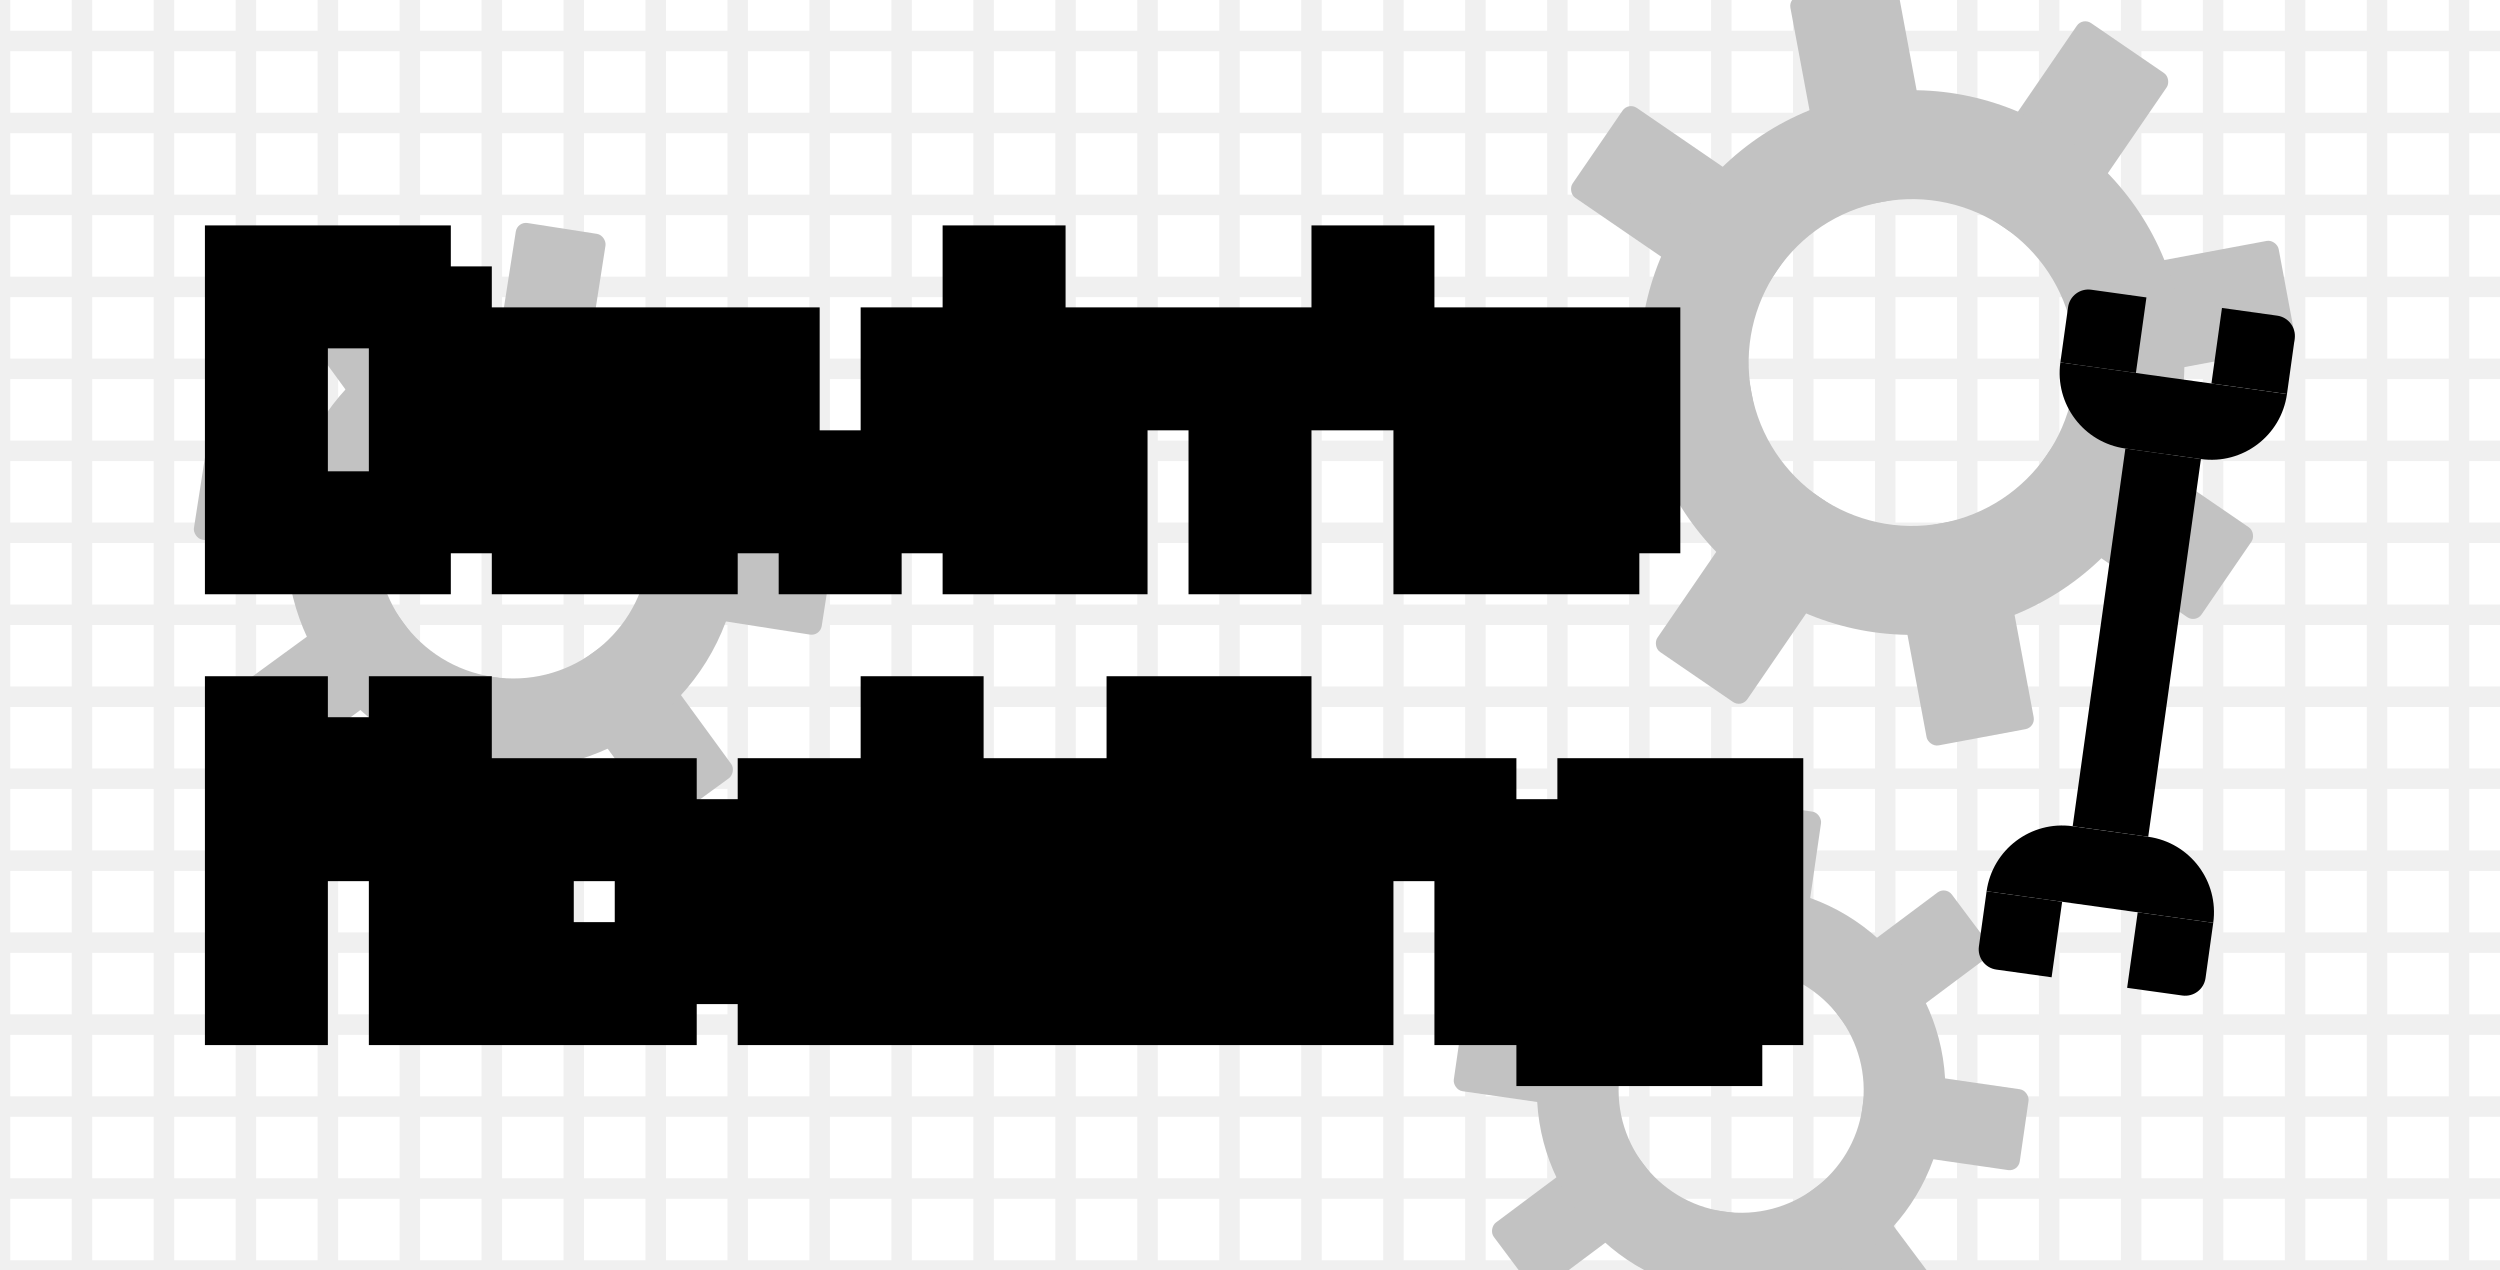 <svg width="61" height="31" viewBox="0 0 61 31" fill="none" xmlns="http://www.w3.org/2000/svg">
<rect x="0" y="0" width="61" height="31" fill="#333333" stroke="none"/>
<g clip-path="url(#clip0_1_18)">
<rect width="61" height="31" fill="white"/>
<rect y="14.75" width="61" height="0.5" fill="#F0F0F0"/>
<rect y="16.75" width="61" height="0.5" fill="#F0F0F0"/>
<rect y="18.75" width="61" height="0.5" fill="#F0F0F0"/>
<rect y="20.75" width="61" height="0.5" fill="#F0F0F0"/>
<rect y="22.75" width="61" height="0.5" fill="#F0F0F0"/>
<rect y="24.75" width="61" height="0.5" fill="#F0F0F0"/>
<rect y="26.75" width="61" height="0.5" fill="#F0F0F0"/>
<rect y="28.75" width="61" height="0.5" fill="#F0F0F0"/>
<rect y="30.75" width="61" height="0.5" fill="#F0F0F0"/>
<rect y="0.75" width="61" height="0.5" fill="#F0F0F0"/>
<rect y="2.75" width="61" height="0.5" fill="#F0F0F0"/>
<rect y="4.75" width="61" height="0.5" fill="#F0F0F0"/>
<rect y="6.75" width="61" height="0.5" fill="#F0F0F0"/>
<rect y="8.75" width="61" height="0.5" fill="#F0F0F0"/>
<rect y="10.75" width="61" height="0.5" fill="#F0F0F0"/>
<rect y="12.75" width="61" height="0.5" fill="#F0F0F0"/>
<rect x="16.25" width="31" height="0.5" transform="rotate(90 16.25 0)" fill="#F0F0F0"/>
<rect x="14.25" width="31" height="0.5" transform="rotate(90 14.25 0)" fill="#F0F0F0"/>
<rect x="12.25" width="31" height="0.5" transform="rotate(90 12.25 0)" fill="#F0F0F0"/>
<rect x="10.25" width="31" height="0.5" transform="rotate(90 10.25 0)" fill="#F0F0F0"/>
<rect x="8.25" width="31" height="0.5" transform="rotate(90 8.25 0)" fill="#F0F0F0"/>
<rect x="6.25" width="31" height="0.5" transform="rotate(90 6.25 0)" fill="#F0F0F0"/>
<rect x="4.25" width="31" height="0.5" transform="rotate(90 4.25 0)" fill="#F0F0F0"/>
<rect x="2.25" width="31" height="0.5" transform="rotate(90 2.25 0)" fill="#F0F0F0"/>
<rect x="0.25" width="31" height="0.5" transform="rotate(90 0.25 0)" fill="#F0F0F0"/>
<rect x="34.25" width="31" height="0.5" transform="rotate(90 34.25 0)" fill="#F0F0F0"/>
<rect x="32.25" width="31" height="0.5" transform="rotate(90 32.25 0)" fill="#F0F0F0"/>
<rect x="30.25" width="31" height="0.5" transform="rotate(90 30.25 0)" fill="#F0F0F0"/>
<rect x="28.25" width="31" height="0.5" transform="rotate(90 28.25 0)" fill="#F0F0F0"/>
<rect x="26.25" width="31" height="0.5" transform="rotate(90 26.25 0)" fill="#F0F0F0"/>
<rect x="24.25" width="31" height="0.5" transform="rotate(90 24.25 0)" fill="#F0F0F0"/>
<rect x="22.25" width="31" height="0.5" transform="rotate(90 22.25 0)" fill="#F0F0F0"/>
<rect x="20.25" width="31" height="0.5" transform="rotate(90 20.25 0)" fill="#F0F0F0"/>
<rect x="18.25" width="31" height="0.5" transform="rotate(90 18.25 0)" fill="#F0F0F0"/>
<rect x="52.25" width="31" height="0.5" transform="rotate(90 52.25 0)" fill="#F0F0F0"/>
<rect x="50.25" width="31" height="0.5" transform="rotate(90 50.25 0)" fill="#F0F0F0"/>
<rect x="48.25" width="31" height="0.5" transform="rotate(90 48.25 0)" fill="#F0F0F0"/>
<rect x="46.25" width="31" height="0.5" transform="rotate(90 46.25 0)" fill="#F0F0F0"/>
<rect x="44.25" width="31" height="0.5" transform="rotate(90 44.25 0)" fill="#F0F0F0"/>
<rect x="42.25" width="31" height="0.5" transform="rotate(90 42.25 0)" fill="#F0F0F0"/>
<rect x="40.25" width="31" height="0.5" transform="rotate(90 40.25 0)" fill="#F0F0F0"/>
<rect x="38.25" width="31" height="0.5" transform="rotate(90 38.25 0)" fill="#F0F0F0"/>
<rect x="36.25" width="31" height="0.5" transform="rotate(90 36.25 0)" fill="#F0F0F0"/>
<rect x="56.25" width="31" height="0.5" transform="rotate(90 56.25 0)" fill="#F0F0F0"/>
<rect x="54.25" width="31" height="0.5" transform="rotate(90 54.25 0)" fill="#F0F0F0"/>
<rect x="60.25" width="31" height="0.5" transform="rotate(90 60.25 0)" fill="#F0F0F0"/>
<rect x="58.25" width="31" height="0.5" transform="rotate(90 58.25 0)" fill="#F0F0F0"/>
<rect x="12.624" y="5.403" width="2.215" height="4.43" rx="0.25" transform="rotate(8.875 12.624 5.403)" fill="#C2C2C2"/>
<rect x="10.916" y="16.344" width="2.215" height="4.43" rx="0.25" transform="rotate(8.875 10.916 16.344)" fill="#C2C2C2"/>
<rect x="5.035" y="10.942" width="4.43" height="2.215" rx="0.25" transform="rotate(8.875 5.035 10.942)" fill="#C2C2C2"/>
<rect x="15.976" y="12.651" width="4.43" height="2.215" rx="0.25" transform="rotate(8.875 15.976 12.651)" fill="#C2C2C2"/>
<rect x="18.131" y="7.768" width="2.215" height="4.43" rx="0.25" transform="rotate(53.875 18.131 7.768)" fill="#C2C2C2"/>
<rect x="9.186" y="14.296" width="2.215" height="4.43" rx="0.25" transform="rotate(53.875 9.186 14.296)" fill="#C2C2C2"/>
<rect x="8.847" y="6.318" width="4.43" height="2.215" rx="0.25" transform="rotate(53.875 8.847 6.318)" fill="#C2C2C2"/>
<rect x="15.376" y="15.263" width="4.43" height="2.215" rx="0.25" transform="rotate(53.875 15.376 15.263)" fill="#C2C2C2"/>
<path fill-rule="evenodd" clip-rule="evenodd" d="M11.668 18.703C14.69 19.175 17.521 17.108 17.993 14.087C18.465 11.065 16.398 8.234 13.377 7.762C10.355 7.29 7.524 9.357 7.052 12.378C6.58 15.399 8.647 18.231 11.668 18.703ZM12.01 16.515C13.823 16.798 15.522 15.558 15.805 13.745C16.088 11.932 14.848 10.233 13.035 9.95C11.222 9.667 9.523 10.907 9.24 12.72C8.957 14.533 10.197 16.232 12.01 16.515Z" fill="#C2C2C2"/>
<rect x="42.496" y="19.554" width="1.993" height="3.987" rx="0.25" transform="rotate(8.228 42.496 19.554)" fill="#C2C2C2"/>
<rect x="41.07" y="29.418" width="1.993" height="3.987" rx="0.25" transform="rotate(8.228 41.07 29.418)" fill="#C2C2C2"/>
<rect x="35.722" y="24.617" width="3.987" height="1.993" rx="0.25" transform="rotate(8.228 35.722 24.617)" fill="#C2C2C2"/>
<rect x="45.586" y="26.043" width="3.987" height="1.993" rx="0.25" transform="rotate(8.228 45.586 26.043)" fill="#C2C2C2"/>
<rect x="47.476" y="21.627" width="1.993" height="3.987" rx="0.25" transform="rotate(53.228 47.476 21.627)" fill="#C2C2C2"/>
<rect x="39.493" y="27.593" width="1.993" height="3.987" rx="0.25" transform="rotate(53.228 39.493 27.593)" fill="#C2C2C2"/>
<rect x="39.106" y="20.417" width="3.987" height="1.993" rx="0.25" transform="rotate(53.228 39.106 20.417)" fill="#C2C2C2"/>
<rect x="45.072" y="28.4" width="3.987" height="1.993" rx="0.25" transform="rotate(53.228 45.072 28.4)" fill="#C2C2C2"/>
<path fill-rule="evenodd" clip-rule="evenodd" d="M41.771 31.533C44.495 31.927 47.022 30.038 47.416 27.315C47.81 24.591 45.921 22.064 43.197 21.67C40.474 21.276 37.946 23.165 37.552 25.888C37.158 28.612 39.047 31.14 41.771 31.533ZM42.056 29.561C43.691 29.797 45.207 28.664 45.443 27.029C45.68 25.395 44.546 23.879 42.912 23.642C41.278 23.406 39.761 24.539 39.525 26.174C39.289 27.808 40.422 29.324 42.056 29.561Z" fill="#C2C2C2"/>
<rect x="43.64" y="-0.054" width="2.658" height="5.315" rx="0.25" transform="rotate(-10.577 43.64 -0.054)" fill="#C2C2C2"/>
<rect x="46.079" y="13.009" width="2.658" height="5.315" rx="0.25" transform="rotate(-10.577 46.079 13.009)" fill="#C2C2C2"/>
<rect x="37.266" y="9.247" width="5.315" height="2.658" rx="0.25" transform="rotate(-10.577 37.266 9.247)" fill="#C2C2C2"/>
<rect x="50.329" y="6.808" width="5.315" height="2.658" rx="0.25" transform="rotate(-10.577 50.329 6.808)" fill="#C2C2C2"/>
<rect x="50.816" y="0.422" width="2.658" height="5.315" rx="0.25" transform="rotate(34.423 50.816 0.422)" fill="#C2C2C2"/>
<rect x="43.304" y="11.383" width="2.658" height="5.315" rx="0.25" transform="rotate(34.423 43.304 11.383)" fill="#C2C2C2"/>
<rect x="39.732" y="2.492" width="5.315" height="2.658" rx="0.25" transform="rotate(34.423 39.732 2.492)" fill="#C2C2C2"/>
<rect x="50.694" y="10.003" width="5.315" height="2.658" rx="0.25" transform="rotate(34.423 50.694 10.003)" fill="#C2C2C2"/>
<path fill-rule="evenodd" clip-rule="evenodd" d="M47.873 15.377C51.481 14.704 53.859 11.234 53.185 7.626C52.512 4.019 49.041 1.641 45.434 2.315C41.827 2.988 39.449 6.458 40.122 10.066C40.796 13.673 44.266 16.051 47.873 15.377ZM47.386 12.765C49.55 12.361 50.977 10.279 50.573 8.114C50.169 5.95 48.086 4.523 45.922 4.927C43.758 5.331 42.331 7.414 42.735 9.578C43.139 11.742 45.221 13.169 47.386 12.765Z" fill="#C2C2C2"/>
<rect x="51.859" y="10.944" width="1.861" height="9.305" transform="rotate(7.941 51.859 10.944)" fill="black"/>
<path d="M50.273 8.843C50.131 9.861 50.841 10.802 51.859 10.944L53.702 11.201C54.72 11.343 55.66 10.633 55.802 9.615L50.273 8.843Z" fill="black"/>
<path d="M50.461 7.495C50.499 7.222 50.752 7.031 51.025 7.069L52.373 7.257L52.116 9.1L50.273 8.843L50.461 7.495Z" fill="black"/>
<path d="M54.216 7.514L55.564 7.702C55.838 7.74 56.029 7.993 55.99 8.267L55.802 9.615L53.959 9.357L54.216 7.514Z" fill="black"/>
<path d="M54.003 22.517C54.145 21.499 53.435 20.559 52.417 20.417L50.573 20.16C49.555 20.018 48.615 20.728 48.473 21.746L54.003 22.517Z" fill="black"/>
<path d="M53.815 23.865C53.777 24.138 53.524 24.329 53.25 24.291L51.902 24.103L52.16 22.26L54.003 22.517L53.815 23.865Z" fill="black"/>
<path d="M50.059 23.846L48.711 23.658C48.438 23.62 48.247 23.367 48.285 23.094L48.473 21.746L50.316 22.003L50.059 23.846Z" fill="black"/>
<path d="M10 12.5V7.5H11V12.5H10ZM6 13.5V6.5H10V7.5H7V12.5H10V13.5H6ZM13 13.5V12.5H17V13.5H13ZM12 12.5V9.5H13V10.5H16V9.5H17V11.5H13V12.5H12ZM13 9.5V8.5H16V9.5H13ZM20 13.5V12.5H21V13.5H20ZM19 12.5V11.5H20V12.5H19ZM21 12.5V11.5H22V12.5H21ZM18 11.5V8.5H19V11.5H18ZM22 11.5V8.5H23V11.5H22ZM24 13.5V8.5H25V13.5H24ZM24 7.5V6.5H25V7.5H24ZM30 13.5V9.5H31V13.5H30ZM26 13.5V8.5H30V9.5H27V13.5H26ZM32 9.5V8.5H33V9.5H32ZM33 8.5V6.5H34V8.5H33ZM35 13.5V12.5H39V13.5H35ZM39 12.5V11.5H40V12.5H39ZM36 11.5V10.5H39V11.5H36ZM35 10.5V9.5H36V10.5H35ZM36 9.5V8.5H40V9.5H36Z" fill="url(#paint0_linear_1_18)"/>
<path d="M10 12.5H9V13.5H10V12.5ZM10 7.5V6.5H9V7.5H10ZM11 7.5H12V6.5H11V7.5ZM11 12.5V13.5H12V12.5H11ZM6 13.5H5V14.5H6V13.5ZM6 6.5V5.5H5V6.5H6ZM10 6.5H11V5.5H10V6.5ZM10 7.5V8.5H11V7.5H10ZM7 7.5V6.5H6V7.5H7ZM7 12.5H6V13.5H7V12.5ZM10 12.5H11V11.5H10V12.5ZM10 13.5V14.5H11V13.5H10ZM11 12.5V7.5H9V12.5H11ZM10 8.5H11V6.5H10V8.5ZM10 7.5V12.5H12V7.5H10ZM11 11.5H10V13.5H11V11.5ZM7 13.5V6.5H5V13.5H7ZM6 7.5H10V5.5H6V7.5ZM9 6.5V7.5H11V6.5H9ZM10 6.5H7V8.5H10V6.5ZM6 7.5V12.5H8V7.5H6ZM7 13.5H10V11.5H7V13.5ZM9 12.5V13.5H11V12.5H9ZM10 12.5H6V14.5H10V12.5ZM13 13.5H12V14.5H13V13.5ZM13 12.5V11.5H12V12.5H13ZM17 12.5H18V11.5H17V12.5ZM17 13.5V14.5H18V13.5H17ZM12 12.5H11V13.5H12V12.5ZM12 9.5V8.5H11V9.5H12ZM13 9.5H14V8.5H13V9.5ZM13 10.5H12V11.5H13V10.5ZM16 10.5V11.5H17V10.5H16ZM16 9.5V8.5H15V9.5H16ZM17 9.5H18V8.5H17V9.5ZM17 11.5V12.5H18V11.5H17ZM13 11.5V10.5H12V11.5H13ZM13 12.5V13.5H14V12.5H13ZM13 9.5H12V10.5H13V9.5ZM13 8.5V7.5H12V8.5H13ZM16 8.5H17V7.5H16V8.5ZM16 9.5V10.5H17V9.5H16ZM14 13.5V12.5H12V13.5H14ZM13 13.5H17V11.5H13V13.5ZM16 12.5V13.5H18V12.5H16ZM17 12.5H13V14.5H17V12.5ZM13 12.5V9.5H11V12.5H13ZM12 10.5H13V8.5H12V10.5ZM12 9.5V10.5H14V9.5H12ZM13 11.5H16V9.5H13V11.5ZM17 10.5V9.5H15V10.5H17ZM16 10.5H17V8.5H16V10.5ZM16 9.5V11.5H18V9.5H16ZM17 10.5H13V12.5H17V10.5ZM12 11.5V12.5H14V11.5H12ZM13 11.5H12V13.5H13V11.5ZM14 9.5V8.5H12V9.5H14ZM13 9.5H16V7.5H13V9.5ZM15 8.5V9.5H17V8.5H15ZM16 8.5H13V10.5H16V8.5ZM20 13.5H19V14.5H20V13.5ZM20 12.5V11.5H19V12.5H20ZM21 12.5H22V11.5H21V12.5ZM21 13.5V14.5H22V13.5H21ZM19 12.5H18V13.5H19V12.5ZM19 11.5V10.5H18V11.5H19ZM20 11.5H21V10.5H20V11.5ZM20 12.5V13.5H21V12.5H20ZM21 12.5H20V13.5H21V12.5ZM21 11.5V10.5H20V11.5H21ZM22 11.5H23V10.5H22V11.5ZM22 12.5V13.5H23V12.5H22ZM18 11.5H17V12.5H18V11.5ZM18 8.5V7.5H17V8.5H18ZM19 8.5H20V7.5H19V8.5ZM19 11.5V12.5H20V11.5H19ZM22 11.5H21V12.5H22V11.5ZM22 8.5V7.5H21V8.5H22ZM23 8.5H24V7.5H23V8.5ZM23 11.5V12.5H24V11.5H23ZM21 13.5V12.5H19V13.5H21ZM20 13.5H21V11.5H20V13.5ZM20 12.5V13.5H22V12.5H20ZM21 12.5H20V14.5H21V12.5ZM20 12.5V11.5H18V12.5H20ZM19 12.5H20V10.5H19V12.5ZM19 11.5V12.5H21V11.5H19ZM20 11.5H19V13.5H20V11.5ZM22 12.5V11.5H20V12.5H22ZM21 12.5H22V10.5H21V12.5ZM21 11.5V12.5H23V11.5H21ZM22 11.5H21V13.5H22V11.5ZM19 11.5V8.5H17V11.5H19ZM18 9.5H19V7.5H18V9.5ZM18 8.5V11.5H20V8.5H18ZM19 10.5H18V12.5H19V10.5ZM23 11.5V8.5H21V11.5H23ZM22 9.5H23V7.5H22V9.5ZM22 8.5V11.5H24V8.5H22ZM23 10.5H22V12.5H23V10.5ZM24 13.5H23V14.5H24V13.5ZM24 8.5V7.5H23V8.5H24ZM25 8.5H26V7.5H25V8.5ZM25 13.5V14.5H26V13.5H25ZM24 7.5H23V8.5H24V7.5ZM24 6.5V5.5H23V6.5H24ZM25 6.5H26V5.5H25V6.5ZM25 7.5V8.5H26V7.5H25ZM25 13.5V8.5H23V13.5H25ZM24 9.5H25V7.5H24V9.5ZM24 8.5V13.5H26V8.5H24ZM25 12.5H24V14.5H25V12.5ZM25 7.5V6.5H23V7.5H25ZM24 7.5H25V5.5H24V7.5ZM24 6.5V7.5H26V6.5H24ZM25 6.5H24V8.5H25V6.5ZM30 13.5H29V14.5H30V13.5ZM30 9.5V8.5H29V9.5H30ZM31 9.5H32V8.5H31V9.5ZM31 13.5V14.5H32V13.5H31ZM26 13.5H25V14.5H26V13.5ZM26 8.5V7.5H25V8.5H26ZM30 8.5H31V7.5H30V8.5ZM30 9.5V10.5H31V9.5H30ZM27 9.5V8.5H26V9.5H27ZM27 13.5V14.5H28V13.5H27ZM31 13.5V9.5H29V13.5H31ZM30 10.5H31V8.5H30V10.5ZM30 9.5V13.5H32V9.5H30ZM31 12.5H30V14.5H31V12.5ZM27 13.5V8.5H25V13.5H27ZM26 9.5H30V7.5H26V9.5ZM29 8.5V9.5H31V8.5H29ZM30 8.5H27V10.5H30V8.5ZM26 9.5V13.5H28V9.5H26ZM27 12.5H26V14.5H27V12.5ZM32 9.5H31V10.5H32V9.5ZM32 8.5V7.5H31V8.5H32ZM33 8.5H34V7.5H33V8.5ZM33 9.5V10.5H34V9.5H33ZM33 8.5H32V9.5H33V8.5ZM33 6.5V5.5H32V6.5H33ZM34 6.5H35V5.5H34V6.5ZM34 8.5V9.5H35V8.5H34ZM33 9.5V8.5H31V9.5H33ZM32 9.5H33V7.5H32V9.5ZM32 8.5V9.5H34V8.5H32ZM33 8.5H32V10.5H33V8.5ZM34 8.5V6.5H32V8.5H34ZM33 7.5H34V5.5H33V7.5ZM33 6.5V8.5H35V6.5H33ZM34 7.5H33V9.5H34V7.5ZM35 13.5H34V14.5H35V13.5ZM35 12.5V11.5H34V12.5H35ZM39 12.5H40V11.5H39V12.5ZM39 13.5V14.5H40V13.5H39ZM39 12.5H38V13.5H39V12.5ZM39 11.5V10.5H38V11.5H39ZM40 11.5H41V10.5H40V11.5ZM40 12.5V13.5H41V12.5H40ZM36 11.5H35V12.5H36V11.5ZM36 10.5V9.5H35V10.5H36ZM39 10.5H40V9.5H39V10.5ZM39 11.5V12.5H40V11.5H39ZM35 10.5H34V11.5H35V10.5ZM35 9.5V8.5H34V9.5H35ZM36 9.5H37V8.5H36V9.5ZM36 10.5V11.5H37V10.5H36ZM36 9.5H35V10.5H36V9.5ZM36 8.5V7.5H35V8.5H36ZM40 8.5H41V7.5H40V8.5ZM40 9.5V10.5H41V9.5H40ZM36 13.5V12.5H34V13.5H36ZM35 13.5H39V11.5H35V13.5ZM38 12.5V13.5H40V12.5H38ZM39 12.5H35V14.5H39V12.5ZM40 12.5V11.5H38V12.5H40ZM39 12.5H40V10.5H39V12.5ZM39 11.5V12.5H41V11.5H39ZM40 11.5H39V13.5H40V11.5ZM37 11.5V10.5H35V11.5H37ZM36 11.5H39V9.5H36V11.5ZM38 10.5V11.5H40V10.5H38ZM39 10.5H36V12.5H39V10.5ZM36 10.5V9.5H34V10.5H36ZM35 10.5H36V8.5H35V10.5ZM35 9.5V10.5H37V9.5H35ZM36 9.5H35V11.5H36V9.5ZM37 9.5V8.5H35V9.5H37ZM36 9.5H40V7.5H36V9.5ZM39 8.5V9.5H41V8.5H39ZM40 8.5H36V10.5H40V8.5Z" fill="black"/>
<path d="M8 20.5V19.5H9V20.5H8ZM6 24.5V17.5H7V18.5H8V19.5H7V24.5H6ZM10 24.5V19.5H9V18.5H10V17.5H11V24.5H10ZM13 24.5V23.5H16V24.5H13ZM12 23.5V20.5H13V23.5H12ZM16 23.5V20.5H17V23.5H16ZM13 20.5V19.5H16V20.5H13ZM18 23.5V20.5H19V23.5H18ZM19 20.5V19.5H21V20.5H19ZM19 24.5V23.5H22V21.5H21V20.5H22V17.5H23V24.5H19ZM24 23.5V20.5H25V23.5H24ZM25 20.5V19.5H27V20.5H25ZM25 24.5V23.5H28V21.5H27V20.5H28V17.5H29V24.5H25ZM30 24.5V19.5H31V24.5H30ZM30 18.5V17.5H31V18.5H30ZM36 24.5V20.5H37V24.5H36ZM32 24.5V19.5H36V20.5H33V24.5H32ZM38 25.5V24.5H42V25.5H38ZM38 22.5V20.5H39V22.5H38ZM42 24.5V23.5H39V22.5H42V20.5H39V19.5H43V24.5H42Z" fill="url(#paint1_linear_1_18)"/>
<path d="M8 20.5H7V21.5H8V20.5ZM8 19.5V18.5H7V19.5H8ZM9 19.5H10V18.5H9V19.5ZM9 20.5V21.5H10V20.5H9ZM6 24.5H5V25.5H6V24.5ZM6 17.5V16.5H5V17.5H6ZM7 17.5H8V16.5H7V17.5ZM7 18.5H6V19.5H7V18.5ZM8 18.5H9V17.5H8V18.5ZM8 19.5V20.5H9V19.5H8ZM7 19.5V18.5H6V19.5H7ZM7 24.5V25.5H8V24.5H7ZM10 24.5H9V25.5H10V24.5ZM10 19.5H11V18.5H10V19.5ZM9 19.5H8V20.5H9V19.5ZM9 18.5V17.5H8V18.5H9ZM10 18.5V19.5H11V18.5H10ZM10 17.5V16.5H9V17.5H10ZM11 17.5H12V16.5H11V17.5ZM11 24.5V25.5H12V24.5H11ZM9 20.5V19.5H7V20.5H9ZM8 20.5H9V18.5H8V20.5ZM8 19.5V20.5H10V19.5H8ZM9 19.5H8V21.5H9V19.5ZM7 24.5V17.5H5V24.5H7ZM6 18.5H7V16.5H6V18.5ZM6 17.5V18.5H8V17.5H6ZM7 19.5H8V17.5H7V19.5ZM7 18.5V19.5H9V18.5H7ZM8 18.5H7V20.5H8V18.5ZM6 19.5V24.5H8V19.5H6ZM7 23.5H6V25.5H7V23.5ZM11 24.5V19.5H9V24.5H11ZM10 18.5H9V20.5H10V18.5ZM10 19.5V18.5H8V19.5H10ZM9 19.5H10V17.5H9V19.5ZM11 18.5V17.5H9V18.5H11ZM10 18.5H11V16.5H10V18.5ZM10 17.5V24.5H12V17.5H10ZM11 23.5H10V25.5H11V23.5ZM13 24.5H12V25.5H13V24.5ZM13 23.5V22.5H12V23.5H13ZM16 23.5H17V22.5H16V23.5ZM16 24.5V25.5H17V24.5H16ZM12 23.5H11V24.5H12V23.5ZM12 20.5V19.5H11V20.5H12ZM13 20.5H14V19.5H13V20.5ZM13 23.5V24.5H14V23.5H13ZM16 23.5H15V24.5H16V23.5ZM16 20.5V19.5H15V20.5H16ZM17 20.5H18V19.5H17V20.5ZM17 23.5V24.5H18V23.5H17ZM13 20.5H12V21.5H13V20.5ZM13 19.5V18.5H12V19.5H13ZM16 19.5H17V18.5H16V19.5ZM16 20.5V21.5H17V20.5H16ZM14 24.5V23.5H12V24.5H14ZM13 24.5H16V22.5H13V24.5ZM15 23.5V24.5H17V23.5H15ZM16 23.5H13V25.5H16V23.5ZM13 23.5V20.5H11V23.5H13ZM12 21.5H13V19.5H12V21.5ZM12 20.5V23.5H14V20.5H12ZM13 22.5H12V24.5H13V22.5ZM17 23.5V20.5H15V23.5H17ZM16 21.5H17V19.5H16V21.5ZM16 20.5V23.5H18V20.5H16ZM17 22.5H16V24.5H17V22.5ZM14 20.5V19.5H12V20.5H14ZM13 20.5H16V18.5H13V20.5ZM15 19.5V20.5H17V19.5H15ZM16 19.5H13V21.5H16V19.5ZM18 23.5H17V24.5H18V23.5ZM18 20.5V19.5H17V20.5H18ZM19 20.5H20V19.5H19V20.5ZM19 23.5V24.5H20V23.5H19ZM19 20.5H18V21.5H19V20.5ZM19 19.5V18.5H18V19.5H19ZM21 19.5H22V18.5H21V19.5ZM21 20.5V21.5H22V20.5H21ZM19 24.5H18V25.5H19V24.5ZM19 23.5V22.5H18V23.5H19ZM22 23.5V24.5H23V23.5H22ZM22 21.5H23V20.5H22V21.5ZM21 21.5H20V22.5H21V21.5ZM21 20.5V19.5H20V20.5H21ZM22 20.5V21.5H23V20.5H22ZM22 17.5V16.5H21V17.5H22ZM23 17.5H24V16.5H23V17.5ZM23 24.5V25.5H24V24.5H23ZM19 23.5V20.5H17V23.5H19ZM18 21.5H19V19.5H18V21.5ZM18 20.5V23.5H20V20.5H18ZM19 22.5H18V24.5H19V22.5ZM20 20.5V19.5H18V20.5H20ZM19 20.5H21V18.5H19V20.5ZM20 19.5V20.5H22V19.5H20ZM21 19.5H19V21.5H21V19.5ZM20 24.5V23.5H18V24.5H20ZM19 24.5H22V22.5H19V24.5ZM23 23.5V21.5H21V23.5H23ZM22 20.5H21V22.5H22V20.5ZM22 21.5V20.5H20V21.5H22ZM21 21.5H22V19.5H21V21.5ZM23 20.5V17.5H21V20.5H23ZM22 18.5H23V16.5H22V18.5ZM22 17.5V24.5H24V17.5H22ZM23 23.5H19V25.5H23V23.5ZM24 23.5H23V24.5H24V23.5ZM24 20.5V19.5H23V20.5H24ZM25 20.5H26V19.5H25V20.5ZM25 23.5V24.5H26V23.5H25ZM25 20.5H24V21.5H25V20.5ZM25 19.5V18.5H24V19.5H25ZM27 19.5H28V18.5H27V19.5ZM27 20.5V21.5H28V20.5H27ZM25 24.5H24V25.5H25V24.5ZM25 23.5V22.5H24V23.5H25ZM28 23.5V24.5H29V23.5H28ZM28 21.5H29V20.5H28V21.5ZM27 21.5H26V22.5H27V21.5ZM27 20.5V19.5H26V20.5H27ZM28 20.5V21.5H29V20.5H28ZM28 17.5V16.5H27V17.5H28ZM29 17.5H30V16.5H29V17.5ZM29 24.5V25.5H30V24.5H29ZM25 23.5V20.5H23V23.5H25ZM24 21.5H25V19.5H24V21.5ZM24 20.5V23.5H26V20.5H24ZM25 22.5H24V24.5H25V22.5ZM26 20.5V19.5H24V20.5H26ZM25 20.5H27V18.5H25V20.5ZM26 19.5V20.5H28V19.5H26ZM27 19.5H25V21.5H27V19.5ZM26 24.5V23.5H24V24.5H26ZM25 24.5H28V22.5H25V24.5ZM29 23.5V21.5H27V23.5H29ZM28 20.5H27V22.5H28V20.5ZM28 21.5V20.5H26V21.5H28ZM27 21.5H28V19.5H27V21.5ZM29 20.5V17.5H27V20.5H29ZM28 18.5H29V16.5H28V18.5ZM28 17.5V24.5H30V17.5H28ZM29 23.5H25V25.5H29V23.5ZM30 24.5H29V25.5H30V24.5ZM30 19.5V18.5H29V19.5H30ZM31 19.5H32V18.5H31V19.5ZM31 24.5V25.5H32V24.5H31ZM30 18.5H29V19.5H30V18.5ZM30 17.5V16.5H29V17.5H30ZM31 17.5H32V16.5H31V17.5ZM31 18.5V19.5H32V18.5H31ZM31 24.5V19.5H29V24.5H31ZM30 20.5H31V18.5H30V20.5ZM30 19.5V24.5H32V19.5H30ZM31 23.5H30V25.5H31V23.5ZM31 18.5V17.5H29V18.5H31ZM30 18.5H31V16.5H30V18.5ZM30 17.5V18.5H32V17.5H30ZM31 17.5H30V19.5H31V17.5ZM36 24.5H35V25.5H36V24.5ZM36 20.5V19.5H35V20.5H36ZM37 20.5H38V19.5H37V20.5ZM37 24.5V25.5H38V24.5H37ZM32 24.5H31V25.5H32V24.5ZM32 19.5V18.5H31V19.5H32ZM36 19.5H37V18.5H36V19.5ZM36 20.5V21.5H37V20.5H36ZM33 20.5V19.5H32V20.5H33ZM33 24.5V25.5H34V24.5H33ZM37 24.5V20.5H35V24.5H37ZM36 21.5H37V19.5H36V21.5ZM36 20.5V24.5H38V20.5H36ZM37 23.5H36V25.5H37V23.5ZM33 24.5V19.5H31V24.5H33ZM32 20.5H36V18.5H32V20.5ZM35 19.5V20.5H37V19.5H35ZM36 19.5H33V21.5H36V19.5ZM32 20.5V24.5H34V20.5H32ZM33 23.5H32V25.5H33V23.5ZM38 25.5H37V26.5H38V25.5ZM38 24.5V23.5H37V24.5H38ZM42 24.5H43V23.5H42V24.5ZM42 25.5V26.5H43V25.5H42ZM38 22.5H37V23.5H38V22.5ZM38 20.5V19.5H37V20.5H38ZM39 20.5H40V19.5H39V20.5ZM39 22.5V23.5H40V22.5H39ZM42 24.5H41V25.5H42V24.5ZM42 23.5H43V22.5H42V23.5ZM39 23.5H38V24.5H39V23.5ZM39 22.5V21.5H38V22.5H39ZM42 22.5V23.5H43V22.5H42ZM42 20.5H43V19.5H42V20.5ZM39 20.5H38V21.5H39V20.5ZM39 19.5V18.5H38V19.5H39ZM43 19.5H44V18.5H43V19.5ZM43 24.5V25.5H44V24.5H43ZM39 25.5V24.5H37V25.5H39ZM38 25.5H42V23.5H38V25.5ZM41 24.5V25.5H43V24.5H41ZM42 24.5H38V26.5H42V24.5ZM39 22.5V20.5H37V22.5H39ZM38 21.5H39V19.5H38V21.5ZM38 20.5V22.5H40V20.5H38ZM39 21.5H38V23.5H39V21.5ZM43 24.5V23.5H41V24.5H43ZM42 22.5H39V24.5H42V22.5ZM40 23.5V22.5H38V23.5H40ZM39 23.5H42V21.5H39V23.5ZM43 22.5V20.5H41V22.5H43ZM42 19.5H39V21.5H42V19.5ZM40 20.5V19.5H38V20.5H40ZM39 20.5H43V18.5H39V20.5ZM42 19.5V24.5H44V19.5H42ZM43 23.5H42V25.5H43V23.5Z" fill="black"/>
</g>
<defs>
<linearGradient id="paint0_linear_1_18" x1="23.5" y1="5.5" x2="23.5" y2="16.5" gradientUnits="userSpaceOnUse">
<stop stop-color="white"/>
<stop offset="1" stop-color="#7E7E7E"/>
</linearGradient>
<linearGradient id="paint1_linear_1_18" x1="25" y1="16.5" x2="25" y2="27.5" gradientUnits="userSpaceOnUse">
<stop stop-color="white"/>
<stop offset="1" stop-color="#7E7E7E"/>
</linearGradient>
<clipPath id="clip0_1_18">
<rect width="61" height="31" fill="white"/>
</clipPath>
</defs>
</svg>
